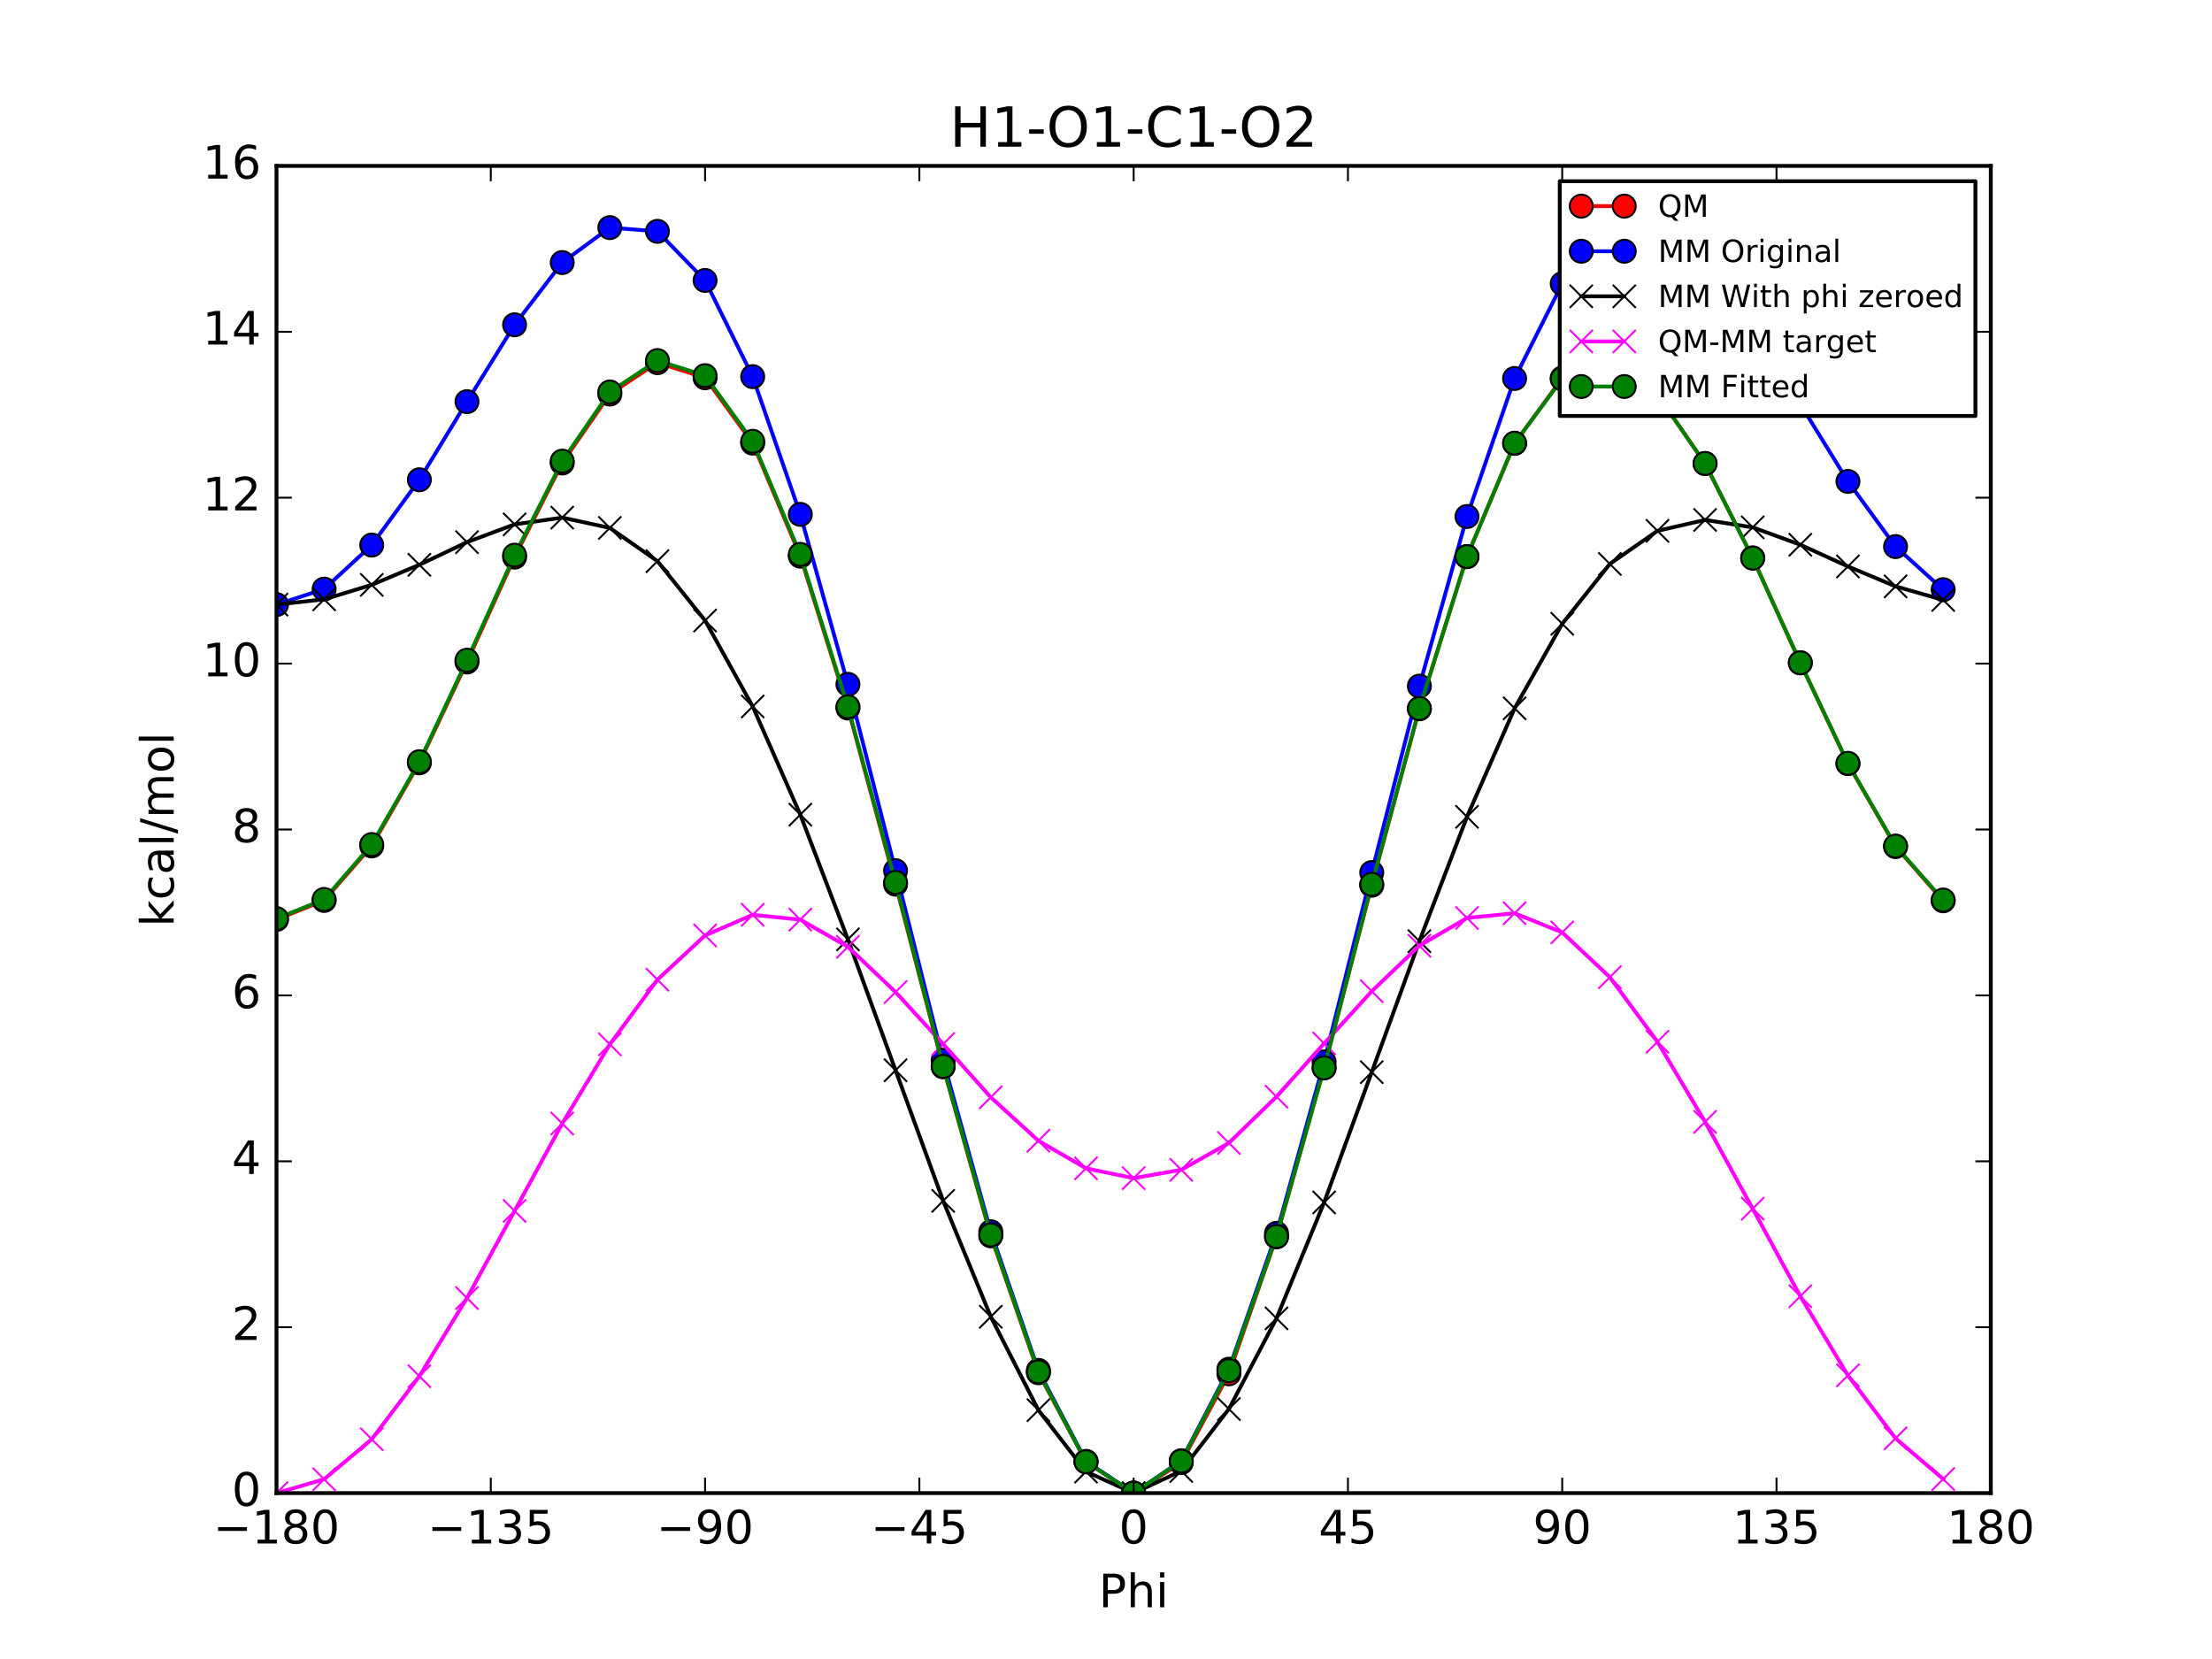 <?xml version="1.0" encoding="utf-8" standalone="no"?>
<!DOCTYPE svg PUBLIC "-//W3C//DTD SVG 1.1//EN"
  "http://www.w3.org/Graphics/SVG/1.1/DTD/svg11.dtd">
<!-- Created with matplotlib (http://matplotlib.org/) -->
<svg height="432pt" version="1.1" viewBox="0 0 576 432" width="576pt" xmlns="http://www.w3.org/2000/svg" xmlns:xlink="http://www.w3.org/1999/xlink">
 <defs>
  <style type="text/css">
*{stroke-linecap:butt;stroke-linejoin:round;stroke-miterlimit:100000;}
  </style>
 </defs>
 <g id="figure_1">
  <g id="patch_1">
   <path d="M 0 432 
L 576 432 
L 576 0 
L 0 0 
z
" style="fill:#ffffff;"/>
  </g>
  <g id="axes_1">
   <g id="patch_2">
    <path d="M 72 388.8 
L 518.4 388.8 
L 518.4 43.2 
L 72 43.2 
z
" style="fill:#ffffff;"/>
   </g>
   <g id="line2d_1">
    <path clip-path="url(#p1ba2fd02ca)" d="M 72 239.439 
L 84.4 234.472 
L 96.8 220.278 
L 109.2 198.644 
L 121.6 172.387 
L 134 145.077 
L 146.4 120.565 
L 158.8 102.619 
L 171.2 94.446 
L 183.6 98.377 
L 196 115.39 
L 208.4 144.829 
L 220.8 184.38 
L 233.2 230.243 
L 245.6 277.791 
L 258 321.816 
L 270.4 357.463 
L 282.8 380.647 
L 295.2 388.8 
L 307.6 380.862 
L 320 357.741 
L 332.4 322.081 
L 344.8 278.041 
L 357.2 230.513 
L 369.6 184.558 
L 382 144.955 
L 394.4 115.464 
L 406.8 98.444 
L 419.2 94.522 
L 431.6 102.723 
L 444 120.724 
L 456.4 145.271 
L 468.8 172.598 
L 481.2 198.851 
L 493.6 220.445 
L 506 234.569 
" style="fill:none;stroke:#ff0000;stroke-linecap:square;"/>
    <defs>
     <path d="M 0 3 
C 0.796 3 1.559 2.684 2.121 2.121 
C 2.684 1.559 3 0.796 3 0 
C 3 -0.796 2.684 -1.559 2.121 -2.121 
C 1.559 -2.684 0.796 -3 0 -3 
C -0.796 -3 -1.559 -2.684 -2.121 -2.121 
C -2.684 -1.559 -3 -0.796 -3 0 
C -3 0.796 -2.684 1.559 -2.121 2.121 
C -1.559 2.684 -0.796 3 0 3 
z
" id="mb34cd46b0e" style="stroke:#000000;stroke-width:0.5;"/>
    </defs>
    <g clip-path="url(#p1ba2fd02ca)">
     <use style="fill:#ff0000;stroke:#000000;stroke-width:0.5;" x="72" xlink:href="#mb34cd46b0e" y="239.439"/>
     <use style="fill:#ff0000;stroke:#000000;stroke-width:0.5;" x="84.4" xlink:href="#mb34cd46b0e" y="234.472"/>
     <use style="fill:#ff0000;stroke:#000000;stroke-width:0.5;" x="96.8" xlink:href="#mb34cd46b0e" y="220.278"/>
     <use style="fill:#ff0000;stroke:#000000;stroke-width:0.5;" x="109.2" xlink:href="#mb34cd46b0e" y="198.644"/>
     <use style="fill:#ff0000;stroke:#000000;stroke-width:0.5;" x="121.6" xlink:href="#mb34cd46b0e" y="172.387"/>
     <use style="fill:#ff0000;stroke:#000000;stroke-width:0.5;" x="134" xlink:href="#mb34cd46b0e" y="145.077"/>
     <use style="fill:#ff0000;stroke:#000000;stroke-width:0.5;" x="146.4" xlink:href="#mb34cd46b0e" y="120.565"/>
     <use style="fill:#ff0000;stroke:#000000;stroke-width:0.5;" x="158.8" xlink:href="#mb34cd46b0e" y="102.619"/>
     <use style="fill:#ff0000;stroke:#000000;stroke-width:0.5;" x="171.2" xlink:href="#mb34cd46b0e" y="94.446"/>
     <use style="fill:#ff0000;stroke:#000000;stroke-width:0.5;" x="183.6" xlink:href="#mb34cd46b0e" y="98.377"/>
     <use style="fill:#ff0000;stroke:#000000;stroke-width:0.5;" x="196" xlink:href="#mb34cd46b0e" y="115.39"/>
     <use style="fill:#ff0000;stroke:#000000;stroke-width:0.5;" x="208.4" xlink:href="#mb34cd46b0e" y="144.829"/>
     <use style="fill:#ff0000;stroke:#000000;stroke-width:0.5;" x="220.8" xlink:href="#mb34cd46b0e" y="184.38"/>
     <use style="fill:#ff0000;stroke:#000000;stroke-width:0.5;" x="233.2" xlink:href="#mb34cd46b0e" y="230.243"/>
     <use style="fill:#ff0000;stroke:#000000;stroke-width:0.5;" x="245.6" xlink:href="#mb34cd46b0e" y="277.791"/>
     <use style="fill:#ff0000;stroke:#000000;stroke-width:0.5;" x="258" xlink:href="#mb34cd46b0e" y="321.816"/>
     <use style="fill:#ff0000;stroke:#000000;stroke-width:0.5;" x="270.4" xlink:href="#mb34cd46b0e" y="357.463"/>
     <use style="fill:#ff0000;stroke:#000000;stroke-width:0.5;" x="282.8" xlink:href="#mb34cd46b0e" y="380.647"/>
     <use style="fill:#ff0000;stroke:#000000;stroke-width:0.5;" x="295.2" xlink:href="#mb34cd46b0e" y="388.8"/>
     <use style="fill:#ff0000;stroke:#000000;stroke-width:0.5;" x="307.6" xlink:href="#mb34cd46b0e" y="380.862"/>
     <use style="fill:#ff0000;stroke:#000000;stroke-width:0.5;" x="320" xlink:href="#mb34cd46b0e" y="357.741"/>
     <use style="fill:#ff0000;stroke:#000000;stroke-width:0.5;" x="332.4" xlink:href="#mb34cd46b0e" y="322.081"/>
     <use style="fill:#ff0000;stroke:#000000;stroke-width:0.5;" x="344.8" xlink:href="#mb34cd46b0e" y="278.041"/>
     <use style="fill:#ff0000;stroke:#000000;stroke-width:0.5;" x="357.2" xlink:href="#mb34cd46b0e" y="230.513"/>
     <use style="fill:#ff0000;stroke:#000000;stroke-width:0.5;" x="369.6" xlink:href="#mb34cd46b0e" y="184.558"/>
     <use style="fill:#ff0000;stroke:#000000;stroke-width:0.5;" x="382" xlink:href="#mb34cd46b0e" y="144.955"/>
     <use style="fill:#ff0000;stroke:#000000;stroke-width:0.5;" x="394.4" xlink:href="#mb34cd46b0e" y="115.464"/>
     <use style="fill:#ff0000;stroke:#000000;stroke-width:0.5;" x="406.8" xlink:href="#mb34cd46b0e" y="98.444"/>
     <use style="fill:#ff0000;stroke:#000000;stroke-width:0.5;" x="419.2" xlink:href="#mb34cd46b0e" y="94.522"/>
     <use style="fill:#ff0000;stroke:#000000;stroke-width:0.5;" x="431.6" xlink:href="#mb34cd46b0e" y="102.723"/>
     <use style="fill:#ff0000;stroke:#000000;stroke-width:0.5;" x="444" xlink:href="#mb34cd46b0e" y="120.724"/>
     <use style="fill:#ff0000;stroke:#000000;stroke-width:0.5;" x="456.4" xlink:href="#mb34cd46b0e" y="145.271"/>
     <use style="fill:#ff0000;stroke:#000000;stroke-width:0.5;" x="468.8" xlink:href="#mb34cd46b0e" y="172.598"/>
     <use style="fill:#ff0000;stroke:#000000;stroke-width:0.5;" x="481.2" xlink:href="#mb34cd46b0e" y="198.851"/>
     <use style="fill:#ff0000;stroke:#000000;stroke-width:0.5;" x="493.6" xlink:href="#mb34cd46b0e" y="220.445"/>
     <use style="fill:#ff0000;stroke:#000000;stroke-width:0.5;" x="506" xlink:href="#mb34cd46b0e" y="234.569"/>
    </g>
   </g>
   <g id="line2d_2">
    <path clip-path="url(#p1ba2fd02ca)" d="M 72 157.427 
L 84.4 153.399 
L 96.8 141.933 
L 109.2 124.929 
L 121.6 104.586 
L 134 84.576 
L 146.4 68.368 
L 158.8 59.265 
L 171.2 60.235 
L 183.6 73.027 
L 196 98.073 
L 208.4 133.94 
L 220.8 178.192 
L 233.2 226.73 
L 245.6 276.113 
L 258 320.741 
L 270.4 356.844 
L 282.8 380.532 
L 295.2 388.8 
L 307.6 380.362 
L 320 356.542 
L 332.4 321.157 
L 344.8 276.522 
L 357.2 227.212 
L 369.6 178.66 
L 382 134.499 
L 394.4 98.554 
L 406.8 73.87 
L 419.2 60.958 
L 431.6 60.03 
L 444 68.967 
L 456.4 85.351 
L 468.8 105.257 
L 481.2 125.358 
L 493.6 142.33 
L 506 153.55 
" style="fill:none;stroke:#0000ff;stroke-linecap:square;"/>
    <defs>
     <path d="M 0 3 
C 0.796 3 1.559 2.684 2.121 2.121 
C 2.684 1.559 3 0.796 3 0 
C 3 -0.796 2.684 -1.559 2.121 -2.121 
C 1.559 -2.684 0.796 -3 0 -3 
C -0.796 -3 -1.559 -2.684 -2.121 -2.121 
C -2.684 -1.559 -3 -0.796 -3 0 
C -3 0.796 -2.684 1.559 -2.121 2.121 
C -1.559 2.684 -0.796 3 0 3 
z
" id="mf3b8462531" style="stroke:#000000;stroke-width:0.5;"/>
    </defs>
    <g clip-path="url(#p1ba2fd02ca)">
     <use style="fill:#0000ff;stroke:#000000;stroke-width:0.5;" x="72" xlink:href="#mf3b8462531" y="157.427"/>
     <use style="fill:#0000ff;stroke:#000000;stroke-width:0.5;" x="84.4" xlink:href="#mf3b8462531" y="153.399"/>
     <use style="fill:#0000ff;stroke:#000000;stroke-width:0.5;" x="96.8" xlink:href="#mf3b8462531" y="141.933"/>
     <use style="fill:#0000ff;stroke:#000000;stroke-width:0.5;" x="109.2" xlink:href="#mf3b8462531" y="124.929"/>
     <use style="fill:#0000ff;stroke:#000000;stroke-width:0.5;" x="121.6" xlink:href="#mf3b8462531" y="104.586"/>
     <use style="fill:#0000ff;stroke:#000000;stroke-width:0.5;" x="134" xlink:href="#mf3b8462531" y="84.576"/>
     <use style="fill:#0000ff;stroke:#000000;stroke-width:0.5;" x="146.4" xlink:href="#mf3b8462531" y="68.368"/>
     <use style="fill:#0000ff;stroke:#000000;stroke-width:0.5;" x="158.8" xlink:href="#mf3b8462531" y="59.265"/>
     <use style="fill:#0000ff;stroke:#000000;stroke-width:0.5;" x="171.2" xlink:href="#mf3b8462531" y="60.235"/>
     <use style="fill:#0000ff;stroke:#000000;stroke-width:0.5;" x="183.6" xlink:href="#mf3b8462531" y="73.027"/>
     <use style="fill:#0000ff;stroke:#000000;stroke-width:0.5;" x="196" xlink:href="#mf3b8462531" y="98.073"/>
     <use style="fill:#0000ff;stroke:#000000;stroke-width:0.5;" x="208.4" xlink:href="#mf3b8462531" y="133.94"/>
     <use style="fill:#0000ff;stroke:#000000;stroke-width:0.5;" x="220.8" xlink:href="#mf3b8462531" y="178.192"/>
     <use style="fill:#0000ff;stroke:#000000;stroke-width:0.5;" x="233.2" xlink:href="#mf3b8462531" y="226.73"/>
     <use style="fill:#0000ff;stroke:#000000;stroke-width:0.5;" x="245.6" xlink:href="#mf3b8462531" y="276.113"/>
     <use style="fill:#0000ff;stroke:#000000;stroke-width:0.5;" x="258" xlink:href="#mf3b8462531" y="320.741"/>
     <use style="fill:#0000ff;stroke:#000000;stroke-width:0.5;" x="270.4" xlink:href="#mf3b8462531" y="356.844"/>
     <use style="fill:#0000ff;stroke:#000000;stroke-width:0.5;" x="282.8" xlink:href="#mf3b8462531" y="380.532"/>
     <use style="fill:#0000ff;stroke:#000000;stroke-width:0.5;" x="295.2" xlink:href="#mf3b8462531" y="388.8"/>
     <use style="fill:#0000ff;stroke:#000000;stroke-width:0.5;" x="307.6" xlink:href="#mf3b8462531" y="380.362"/>
     <use style="fill:#0000ff;stroke:#000000;stroke-width:0.5;" x="320" xlink:href="#mf3b8462531" y="356.542"/>
     <use style="fill:#0000ff;stroke:#000000;stroke-width:0.5;" x="332.4" xlink:href="#mf3b8462531" y="321.157"/>
     <use style="fill:#0000ff;stroke:#000000;stroke-width:0.5;" x="344.8" xlink:href="#mf3b8462531" y="276.522"/>
     <use style="fill:#0000ff;stroke:#000000;stroke-width:0.5;" x="357.2" xlink:href="#mf3b8462531" y="227.212"/>
     <use style="fill:#0000ff;stroke:#000000;stroke-width:0.5;" x="369.6" xlink:href="#mf3b8462531" y="178.66"/>
     <use style="fill:#0000ff;stroke:#000000;stroke-width:0.5;" x="382" xlink:href="#mf3b8462531" y="134.499"/>
     <use style="fill:#0000ff;stroke:#000000;stroke-width:0.5;" x="394.4" xlink:href="#mf3b8462531" y="98.554"/>
     <use style="fill:#0000ff;stroke:#000000;stroke-width:0.5;" x="406.8" xlink:href="#mf3b8462531" y="73.87"/>
     <use style="fill:#0000ff;stroke:#000000;stroke-width:0.5;" x="419.2" xlink:href="#mf3b8462531" y="60.958"/>
     <use style="fill:#0000ff;stroke:#000000;stroke-width:0.5;" x="431.6" xlink:href="#mf3b8462531" y="60.03"/>
     <use style="fill:#0000ff;stroke:#000000;stroke-width:0.5;" x="444" xlink:href="#mf3b8462531" y="68.967"/>
     <use style="fill:#0000ff;stroke:#000000;stroke-width:0.5;" x="456.4" xlink:href="#mf3b8462531" y="85.351"/>
     <use style="fill:#0000ff;stroke:#000000;stroke-width:0.5;" x="468.8" xlink:href="#mf3b8462531" y="105.257"/>
     <use style="fill:#0000ff;stroke:#000000;stroke-width:0.5;" x="481.2" xlink:href="#mf3b8462531" y="125.358"/>
     <use style="fill:#0000ff;stroke:#000000;stroke-width:0.5;" x="493.6" xlink:href="#mf3b8462531" y="142.33"/>
     <use style="fill:#0000ff;stroke:#000000;stroke-width:0.5;" x="506" xlink:href="#mf3b8462531" y="153.55"/>
    </g>
   </g>
   <g id="line2d_3">
    <path clip-path="url(#p1ba2fd02ca)" d="M 72 157.427 
L 84.4 156.069 
L 96.8 152.293 
L 109.2 147.069 
L 121.6 141.177 
L 134 136.545 
L 146.4 134.788 
L 158.8 137.466 
L 171.2 146.124 
L 183.6 161.587 
L 196 183.963 
L 208.4 212.14 
L 220.8 244.612 
L 233.2 278.699 
L 245.6 312.703 
L 258 342.881 
L 270.4 367.203 
L 282.8 383.203 
L 295.2 388.8 
L 307.6 383.033 
L 320 366.902 
L 332.4 343.297 
L 344.8 313.113 
L 357.2 279.181 
L 369.6 245.08 
L 382 212.7 
L 394.4 184.444 
L 406.8 162.43 
L 419.2 146.848 
L 431.6 138.23 
L 444 135.387 
L 456.4 137.32 
L 468.8 141.848 
L 481.2 147.498 
L 493.6 152.689 
L 506 156.221 
" style="fill:none;stroke:#000000;stroke-linecap:square;"/>
    <defs>
     <path d="M -3 3 
L 3 -3 
M -3 -3 
L 3 3 
" id="m303f207bf7" style="stroke:#000000;stroke-width:0.5;"/>
    </defs>
    <g clip-path="url(#p1ba2fd02ca)">
     <use style="stroke:#000000;stroke-width:0.5;" x="72" xlink:href="#m303f207bf7" y="157.427"/>
     <use style="stroke:#000000;stroke-width:0.5;" x="84.4" xlink:href="#m303f207bf7" y="156.069"/>
     <use style="stroke:#000000;stroke-width:0.5;" x="96.8" xlink:href="#m303f207bf7" y="152.293"/>
     <use style="stroke:#000000;stroke-width:0.5;" x="109.2" xlink:href="#m303f207bf7" y="147.069"/>
     <use style="stroke:#000000;stroke-width:0.5;" x="121.6" xlink:href="#m303f207bf7" y="141.177"/>
     <use style="stroke:#000000;stroke-width:0.5;" x="134" xlink:href="#m303f207bf7" y="136.545"/>
     <use style="stroke:#000000;stroke-width:0.5;" x="146.4" xlink:href="#m303f207bf7" y="134.788"/>
     <use style="stroke:#000000;stroke-width:0.5;" x="158.8" xlink:href="#m303f207bf7" y="137.466"/>
     <use style="stroke:#000000;stroke-width:0.5;" x="171.2" xlink:href="#m303f207bf7" y="146.124"/>
     <use style="stroke:#000000;stroke-width:0.5;" x="183.6" xlink:href="#m303f207bf7" y="161.587"/>
     <use style="stroke:#000000;stroke-width:0.5;" x="196" xlink:href="#m303f207bf7" y="183.963"/>
     <use style="stroke:#000000;stroke-width:0.5;" x="208.4" xlink:href="#m303f207bf7" y="212.14"/>
     <use style="stroke:#000000;stroke-width:0.5;" x="220.8" xlink:href="#m303f207bf7" y="244.612"/>
     <use style="stroke:#000000;stroke-width:0.5;" x="233.2" xlink:href="#m303f207bf7" y="278.699"/>
     <use style="stroke:#000000;stroke-width:0.5;" x="245.6" xlink:href="#m303f207bf7" y="312.703"/>
     <use style="stroke:#000000;stroke-width:0.5;" x="258" xlink:href="#m303f207bf7" y="342.881"/>
     <use style="stroke:#000000;stroke-width:0.5;" x="270.4" xlink:href="#m303f207bf7" y="367.203"/>
     <use style="stroke:#000000;stroke-width:0.5;" x="282.8" xlink:href="#m303f207bf7" y="383.203"/>
     <use style="stroke:#000000;stroke-width:0.5;" x="295.2" xlink:href="#m303f207bf7" y="388.8"/>
     <use style="stroke:#000000;stroke-width:0.5;" x="307.6" xlink:href="#m303f207bf7" y="383.033"/>
     <use style="stroke:#000000;stroke-width:0.5;" x="320" xlink:href="#m303f207bf7" y="366.902"/>
     <use style="stroke:#000000;stroke-width:0.5;" x="332.4" xlink:href="#m303f207bf7" y="343.297"/>
     <use style="stroke:#000000;stroke-width:0.5;" x="344.8" xlink:href="#m303f207bf7" y="313.113"/>
     <use style="stroke:#000000;stroke-width:0.5;" x="357.2" xlink:href="#m303f207bf7" y="279.181"/>
     <use style="stroke:#000000;stroke-width:0.5;" x="369.6" xlink:href="#m303f207bf7" y="245.08"/>
     <use style="stroke:#000000;stroke-width:0.5;" x="382" xlink:href="#m303f207bf7" y="212.7"/>
     <use style="stroke:#000000;stroke-width:0.5;" x="394.4" xlink:href="#m303f207bf7" y="184.444"/>
     <use style="stroke:#000000;stroke-width:0.5;" x="406.8" xlink:href="#m303f207bf7" y="162.43"/>
     <use style="stroke:#000000;stroke-width:0.5;" x="419.2" xlink:href="#m303f207bf7" y="146.848"/>
     <use style="stroke:#000000;stroke-width:0.5;" x="431.6" xlink:href="#m303f207bf7" y="138.23"/>
     <use style="stroke:#000000;stroke-width:0.5;" x="444" xlink:href="#m303f207bf7" y="135.387"/>
     <use style="stroke:#000000;stroke-width:0.5;" x="456.4" xlink:href="#m303f207bf7" y="137.32"/>
     <use style="stroke:#000000;stroke-width:0.5;" x="468.8" xlink:href="#m303f207bf7" y="141.848"/>
     <use style="stroke:#000000;stroke-width:0.5;" x="481.2" xlink:href="#m303f207bf7" y="147.498"/>
     <use style="stroke:#000000;stroke-width:0.5;" x="493.6" xlink:href="#m303f207bf7" y="152.689"/>
     <use style="stroke:#000000;stroke-width:0.5;" x="506" xlink:href="#m303f207bf7" y="156.221"/>
    </g>
   </g>
   <g id="line2d_4">
    <path clip-path="url(#p1ba2fd02ca)" d="M 72 388.8 
L 84.4 385.192 
L 96.8 374.774 
L 109.2 358.363 
L 121.6 337.998 
L 134 315.321 
L 146.4 292.565 
L 158.8 271.941 
L 171.2 255.11 
L 183.6 243.578 
L 196 238.216 
L 208.4 239.477 
L 220.8 246.557 
L 233.2 258.332 
L 245.6 271.875 
L 258 285.724 
L 270.4 297.048 
L 282.8 304.232 
L 295.2 306.788 
L 307.6 304.618 
L 320 297.627 
L 332.4 285.572 
L 344.8 271.717 
L 357.2 258.12 
L 369.6 246.267 
L 382 239.044 
L 394.4 237.809 
L 406.8 242.802 
L 419.2 254.463 
L 431.6 271.281 
L 444 292.125 
L 456.4 314.739 
L 468.8 337.538 
L 481.2 358.142 
L 493.6 374.544 
L 506 385.137 
" style="fill:none;stroke:#ff00ff;stroke-linecap:square;"/>
    <defs>
     <path d="M -3 3 
L 3 -3 
M -3 -3 
L 3 3 
" id="m19ba837c73" style="stroke:#ff00ff;stroke-width:0.5;"/>
    </defs>
    <g clip-path="url(#p1ba2fd02ca)">
     <use style="fill:#ff00ff;stroke:#ff00ff;stroke-width:0.5;" x="72" xlink:href="#m19ba837c73" y="388.8"/>
     <use style="fill:#ff00ff;stroke:#ff00ff;stroke-width:0.5;" x="84.4" xlink:href="#m19ba837c73" y="385.192"/>
     <use style="fill:#ff00ff;stroke:#ff00ff;stroke-width:0.5;" x="96.8" xlink:href="#m19ba837c73" y="374.774"/>
     <use style="fill:#ff00ff;stroke:#ff00ff;stroke-width:0.5;" x="109.2" xlink:href="#m19ba837c73" y="358.363"/>
     <use style="fill:#ff00ff;stroke:#ff00ff;stroke-width:0.5;" x="121.6" xlink:href="#m19ba837c73" y="337.998"/>
     <use style="fill:#ff00ff;stroke:#ff00ff;stroke-width:0.5;" x="134" xlink:href="#m19ba837c73" y="315.321"/>
     <use style="fill:#ff00ff;stroke:#ff00ff;stroke-width:0.5;" x="146.4" xlink:href="#m19ba837c73" y="292.565"/>
     <use style="fill:#ff00ff;stroke:#ff00ff;stroke-width:0.5;" x="158.8" xlink:href="#m19ba837c73" y="271.941"/>
     <use style="fill:#ff00ff;stroke:#ff00ff;stroke-width:0.5;" x="171.2" xlink:href="#m19ba837c73" y="255.11"/>
     <use style="fill:#ff00ff;stroke:#ff00ff;stroke-width:0.5;" x="183.6" xlink:href="#m19ba837c73" y="243.578"/>
     <use style="fill:#ff00ff;stroke:#ff00ff;stroke-width:0.5;" x="196" xlink:href="#m19ba837c73" y="238.216"/>
     <use style="fill:#ff00ff;stroke:#ff00ff;stroke-width:0.5;" x="208.4" xlink:href="#m19ba837c73" y="239.477"/>
     <use style="fill:#ff00ff;stroke:#ff00ff;stroke-width:0.5;" x="220.8" xlink:href="#m19ba837c73" y="246.557"/>
     <use style="fill:#ff00ff;stroke:#ff00ff;stroke-width:0.5;" x="233.2" xlink:href="#m19ba837c73" y="258.332"/>
     <use style="fill:#ff00ff;stroke:#ff00ff;stroke-width:0.5;" x="245.6" xlink:href="#m19ba837c73" y="271.875"/>
     <use style="fill:#ff00ff;stroke:#ff00ff;stroke-width:0.5;" x="258" xlink:href="#m19ba837c73" y="285.724"/>
     <use style="fill:#ff00ff;stroke:#ff00ff;stroke-width:0.5;" x="270.4" xlink:href="#m19ba837c73" y="297.048"/>
     <use style="fill:#ff00ff;stroke:#ff00ff;stroke-width:0.5;" x="282.8" xlink:href="#m19ba837c73" y="304.232"/>
     <use style="fill:#ff00ff;stroke:#ff00ff;stroke-width:0.5;" x="295.2" xlink:href="#m19ba837c73" y="306.788"/>
     <use style="fill:#ff00ff;stroke:#ff00ff;stroke-width:0.5;" x="307.6" xlink:href="#m19ba837c73" y="304.618"/>
     <use style="fill:#ff00ff;stroke:#ff00ff;stroke-width:0.5;" x="320" xlink:href="#m19ba837c73" y="297.627"/>
     <use style="fill:#ff00ff;stroke:#ff00ff;stroke-width:0.5;" x="332.4" xlink:href="#m19ba837c73" y="285.572"/>
     <use style="fill:#ff00ff;stroke:#ff00ff;stroke-width:0.5;" x="344.8" xlink:href="#m19ba837c73" y="271.717"/>
     <use style="fill:#ff00ff;stroke:#ff00ff;stroke-width:0.5;" x="357.2" xlink:href="#m19ba837c73" y="258.12"/>
     <use style="fill:#ff00ff;stroke:#ff00ff;stroke-width:0.5;" x="369.6" xlink:href="#m19ba837c73" y="246.267"/>
     <use style="fill:#ff00ff;stroke:#ff00ff;stroke-width:0.5;" x="382" xlink:href="#m19ba837c73" y="239.044"/>
     <use style="fill:#ff00ff;stroke:#ff00ff;stroke-width:0.5;" x="394.4" xlink:href="#m19ba837c73" y="237.809"/>
     <use style="fill:#ff00ff;stroke:#ff00ff;stroke-width:0.5;" x="406.8" xlink:href="#m19ba837c73" y="242.802"/>
     <use style="fill:#ff00ff;stroke:#ff00ff;stroke-width:0.5;" x="419.2" xlink:href="#m19ba837c73" y="254.463"/>
     <use style="fill:#ff00ff;stroke:#ff00ff;stroke-width:0.5;" x="431.6" xlink:href="#m19ba837c73" y="271.281"/>
     <use style="fill:#ff00ff;stroke:#ff00ff;stroke-width:0.5;" x="444" xlink:href="#m19ba837c73" y="292.125"/>
     <use style="fill:#ff00ff;stroke:#ff00ff;stroke-width:0.5;" x="456.4" xlink:href="#m19ba837c73" y="314.739"/>
     <use style="fill:#ff00ff;stroke:#ff00ff;stroke-width:0.5;" x="468.8" xlink:href="#m19ba837c73" y="337.538"/>
     <use style="fill:#ff00ff;stroke:#ff00ff;stroke-width:0.5;" x="481.2" xlink:href="#m19ba837c73" y="358.142"/>
     <use style="fill:#ff00ff;stroke:#ff00ff;stroke-width:0.5;" x="493.6" xlink:href="#m19ba837c73" y="374.544"/>
     <use style="fill:#ff00ff;stroke:#ff00ff;stroke-width:0.5;" x="506" xlink:href="#m19ba837c73" y="385.137"/>
    </g>
   </g>
   <g id="line2d_5">
    <path clip-path="url(#p1ba2fd02ca)" d="M 72 239.199 
L 84.4 234.212 
L 96.8 219.915 
L 109.2 198.34 
L 121.6 171.908 
L 134 144.565 
L 146.4 120.078 
L 158.8 102.066 
L 171.2 93.886 
L 183.6 97.813 
L 196 114.915 
L 208.4 144.357 
L 220.8 184.039 
L 233.2 229.776 
L 245.6 277.675 
L 258 321.561 
L 270.4 357.233 
L 282.8 380.639 
L 295.2 388.8 
L 307.6 380.469 
L 320 356.931 
L 332.4 321.977 
L 344.8 278.085 
L 357.2 230.258 
L 369.6 184.507 
L 382 144.917 
L 394.4 115.396 
L 406.8 98.656 
L 419.2 94.61 
L 431.6 102.831 
L 444 120.677 
L 456.4 145.34 
L 468.8 172.579 
L 481.2 198.769 
L 493.6 220.312 
L 506 234.364 
" style="fill:none;stroke:#008000;stroke-linecap:square;"/>
    <defs>
     <path d="M 0 3 
C 0.796 3 1.559 2.684 2.121 2.121 
C 2.684 1.559 3 0.796 3 0 
C 3 -0.796 2.684 -1.559 2.121 -2.121 
C 1.559 -2.684 0.796 -3 0 -3 
C -0.796 -3 -1.559 -2.684 -2.121 -2.121 
C -2.684 -1.559 -3 -0.796 -3 0 
C -3 0.796 -2.684 1.559 -2.121 2.121 
C -1.559 2.684 -0.796 3 0 3 
z
" id="mb8b69dd2f4" style="stroke:#000000;stroke-width:0.5;"/>
    </defs>
    <g clip-path="url(#p1ba2fd02ca)">
     <use style="fill:#008000;stroke:#000000;stroke-width:0.5;" x="72" xlink:href="#mb8b69dd2f4" y="239.199"/>
     <use style="fill:#008000;stroke:#000000;stroke-width:0.5;" x="84.4" xlink:href="#mb8b69dd2f4" y="234.212"/>
     <use style="fill:#008000;stroke:#000000;stroke-width:0.5;" x="96.8" xlink:href="#mb8b69dd2f4" y="219.915"/>
     <use style="fill:#008000;stroke:#000000;stroke-width:0.5;" x="109.2" xlink:href="#mb8b69dd2f4" y="198.34"/>
     <use style="fill:#008000;stroke:#000000;stroke-width:0.5;" x="121.6" xlink:href="#mb8b69dd2f4" y="171.908"/>
     <use style="fill:#008000;stroke:#000000;stroke-width:0.5;" x="134" xlink:href="#mb8b69dd2f4" y="144.565"/>
     <use style="fill:#008000;stroke:#000000;stroke-width:0.5;" x="146.4" xlink:href="#mb8b69dd2f4" y="120.078"/>
     <use style="fill:#008000;stroke:#000000;stroke-width:0.5;" x="158.8" xlink:href="#mb8b69dd2f4" y="102.066"/>
     <use style="fill:#008000;stroke:#000000;stroke-width:0.5;" x="171.2" xlink:href="#mb8b69dd2f4" y="93.886"/>
     <use style="fill:#008000;stroke:#000000;stroke-width:0.5;" x="183.6" xlink:href="#mb8b69dd2f4" y="97.813"/>
     <use style="fill:#008000;stroke:#000000;stroke-width:0.5;" x="196" xlink:href="#mb8b69dd2f4" y="114.915"/>
     <use style="fill:#008000;stroke:#000000;stroke-width:0.5;" x="208.4" xlink:href="#mb8b69dd2f4" y="144.357"/>
     <use style="fill:#008000;stroke:#000000;stroke-width:0.5;" x="220.8" xlink:href="#mb8b69dd2f4" y="184.039"/>
     <use style="fill:#008000;stroke:#000000;stroke-width:0.5;" x="233.2" xlink:href="#mb8b69dd2f4" y="229.776"/>
     <use style="fill:#008000;stroke:#000000;stroke-width:0.5;" x="245.6" xlink:href="#mb8b69dd2f4" y="277.675"/>
     <use style="fill:#008000;stroke:#000000;stroke-width:0.5;" x="258" xlink:href="#mb8b69dd2f4" y="321.561"/>
     <use style="fill:#008000;stroke:#000000;stroke-width:0.5;" x="270.4" xlink:href="#mb8b69dd2f4" y="357.233"/>
     <use style="fill:#008000;stroke:#000000;stroke-width:0.5;" x="282.8" xlink:href="#mb8b69dd2f4" y="380.639"/>
     <use style="fill:#008000;stroke:#000000;stroke-width:0.5;" x="295.2" xlink:href="#mb8b69dd2f4" y="388.8"/>
     <use style="fill:#008000;stroke:#000000;stroke-width:0.5;" x="307.6" xlink:href="#mb8b69dd2f4" y="380.469"/>
     <use style="fill:#008000;stroke:#000000;stroke-width:0.5;" x="320" xlink:href="#mb8b69dd2f4" y="356.931"/>
     <use style="fill:#008000;stroke:#000000;stroke-width:0.5;" x="332.4" xlink:href="#mb8b69dd2f4" y="321.977"/>
     <use style="fill:#008000;stroke:#000000;stroke-width:0.5;" x="344.8" xlink:href="#mb8b69dd2f4" y="278.085"/>
     <use style="fill:#008000;stroke:#000000;stroke-width:0.5;" x="357.2" xlink:href="#mb8b69dd2f4" y="230.258"/>
     <use style="fill:#008000;stroke:#000000;stroke-width:0.5;" x="369.6" xlink:href="#mb8b69dd2f4" y="184.507"/>
     <use style="fill:#008000;stroke:#000000;stroke-width:0.5;" x="382" xlink:href="#mb8b69dd2f4" y="144.917"/>
     <use style="fill:#008000;stroke:#000000;stroke-width:0.5;" x="394.4" xlink:href="#mb8b69dd2f4" y="115.396"/>
     <use style="fill:#008000;stroke:#000000;stroke-width:0.5;" x="406.8" xlink:href="#mb8b69dd2f4" y="98.656"/>
     <use style="fill:#008000;stroke:#000000;stroke-width:0.5;" x="419.2" xlink:href="#mb8b69dd2f4" y="94.61"/>
     <use style="fill:#008000;stroke:#000000;stroke-width:0.5;" x="431.6" xlink:href="#mb8b69dd2f4" y="102.831"/>
     <use style="fill:#008000;stroke:#000000;stroke-width:0.5;" x="444" xlink:href="#mb8b69dd2f4" y="120.677"/>
     <use style="fill:#008000;stroke:#000000;stroke-width:0.5;" x="456.4" xlink:href="#mb8b69dd2f4" y="145.34"/>
     <use style="fill:#008000;stroke:#000000;stroke-width:0.5;" x="468.8" xlink:href="#mb8b69dd2f4" y="172.579"/>
     <use style="fill:#008000;stroke:#000000;stroke-width:0.5;" x="481.2" xlink:href="#mb8b69dd2f4" y="198.769"/>
     <use style="fill:#008000;stroke:#000000;stroke-width:0.5;" x="493.6" xlink:href="#mb8b69dd2f4" y="220.312"/>
     <use style="fill:#008000;stroke:#000000;stroke-width:0.5;" x="506" xlink:href="#mb8b69dd2f4" y="234.364"/>
    </g>
   </g>
   <g id="patch_3">
    <path d="M 518.4 388.8 
L 518.4 43.2 
" style="fill:none;stroke:#000000;stroke-linecap:square;stroke-linejoin:miter;"/>
   </g>
   <g id="patch_4">
    <path d="M 72 388.8 
L 518.4 388.8 
" style="fill:none;stroke:#000000;stroke-linecap:square;stroke-linejoin:miter;"/>
   </g>
   <g id="patch_5">
    <path d="M 72 388.8 
L 72 43.2 
" style="fill:none;stroke:#000000;stroke-linecap:square;stroke-linejoin:miter;"/>
   </g>
   <g id="patch_6">
    <path d="M 72 43.2 
L 518.4 43.2 
" style="fill:none;stroke:#000000;stroke-linecap:square;stroke-linejoin:miter;"/>
   </g>
   <g id="matplotlib.axis_1">
    <g id="xtick_1">
     <g id="line2d_6">
      <defs>
       <path d="M 0 0 
L 0 -4 
" id="mda1dd8df59" style="stroke:#000000;stroke-width:0.5;"/>
      </defs>
      <g>
       <use style="stroke:#000000;stroke-width:0.5;" x="72.0" xlink:href="#mda1dd8df59" y="388.8"/>
      </g>
     </g>
     <g id="line2d_7">
      <defs>
       <path d="M 0 0 
L 0 4 
" id="md6aaba4abc" style="stroke:#000000;stroke-width:0.5;"/>
      </defs>
      <g>
       <use style="stroke:#000000;stroke-width:0.5;" x="72.0" xlink:href="#md6aaba4abc" y="43.2"/>
      </g>
     </g>
     <g id="text_1">
      <!-- −180 -->
      <defs>
       <path d="M 10.594 35.5 
L 73.188 35.5 
L 73.188 27.203 
L 10.594 27.203 
z
" id="BitstreamVeraSans-Roman-2212"/>
       <path d="M 31.781 34.625 
Q 24.75 34.625 20.719 30.859 
Q 16.703 27.094 16.703 20.516 
Q 16.703 13.922 20.719 10.156 
Q 24.75 6.391 31.781 6.391 
Q 38.812 6.391 42.859 10.172 
Q 46.922 13.969 46.922 20.516 
Q 46.922 27.094 42.891 30.859 
Q 38.875 34.625 31.781 34.625 
M 21.922 38.812 
Q 15.578 40.375 12.031 44.719 
Q 8.5 49.078 8.5 55.328 
Q 8.5 64.062 14.719 69.141 
Q 20.953 74.219 31.781 74.219 
Q 42.672 74.219 48.875 69.141 
Q 55.078 64.062 55.078 55.328 
Q 55.078 49.078 51.531 44.719 
Q 48 40.375 41.703 38.812 
Q 48.828 37.156 52.797 32.312 
Q 56.781 27.484 56.781 20.516 
Q 56.781 9.906 50.312 4.234 
Q 43.844 -1.422 31.781 -1.422 
Q 19.734 -1.422 13.25 4.234 
Q 6.781 9.906 6.781 20.516 
Q 6.781 27.484 10.781 32.312 
Q 14.797 37.156 21.922 38.812 
M 18.312 54.391 
Q 18.312 48.734 21.844 45.562 
Q 25.391 42.391 31.781 42.391 
Q 38.141 42.391 41.719 45.562 
Q 45.312 48.734 45.312 54.391 
Q 45.312 60.062 41.719 63.234 
Q 38.141 66.406 31.781 66.406 
Q 25.391 66.406 21.844 63.234 
Q 18.312 60.062 18.312 54.391 
" id="BitstreamVeraSans-Roman-38"/>
       <path d="M 12.406 8.297 
L 28.516 8.297 
L 28.516 63.922 
L 10.984 60.406 
L 10.984 69.391 
L 28.422 72.906 
L 38.281 72.906 
L 38.281 8.297 
L 54.391 8.297 
L 54.391 0 
L 12.406 0 
z
" id="BitstreamVeraSans-Roman-31"/>
       <path d="M 31.781 66.406 
Q 24.172 66.406 20.328 58.906 
Q 16.5 51.422 16.5 36.375 
Q 16.5 21.391 20.328 13.891 
Q 24.172 6.391 31.781 6.391 
Q 39.453 6.391 43.281 13.891 
Q 47.125 21.391 47.125 36.375 
Q 47.125 51.422 43.281 58.906 
Q 39.453 66.406 31.781 66.406 
M 31.781 74.219 
Q 44.047 74.219 50.516 64.516 
Q 56.984 54.828 56.984 36.375 
Q 56.984 17.969 50.516 8.266 
Q 44.047 -1.422 31.781 -1.422 
Q 19.531 -1.422 13.062 8.266 
Q 6.594 17.969 6.594 36.375 
Q 6.594 54.828 13.062 64.516 
Q 19.531 74.219 31.781 74.219 
" id="BitstreamVeraSans-Roman-30"/>
      </defs>
      <g transform="translate(55.52 401.918)scale(0.12 -0.12)">
       <use xlink:href="#BitstreamVeraSans-Roman-2212"/>
       <use x="83.789" xlink:href="#BitstreamVeraSans-Roman-31"/>
       <use x="147.412" xlink:href="#BitstreamVeraSans-Roman-38"/>
       <use x="211.035" xlink:href="#BitstreamVeraSans-Roman-30"/>
      </g>
     </g>
    </g>
    <g id="xtick_2">
     <g id="line2d_8">
      <g>
       <use style="stroke:#000000;stroke-width:0.5;" x="127.8" xlink:href="#mda1dd8df59" y="388.8"/>
      </g>
     </g>
     <g id="line2d_9">
      <g>
       <use style="stroke:#000000;stroke-width:0.5;" x="127.8" xlink:href="#md6aaba4abc" y="43.2"/>
      </g>
     </g>
     <g id="text_2">
      <!-- −135 -->
      <defs>
       <path d="M 40.578 39.312 
Q 47.656 37.797 51.625 33 
Q 55.609 28.219 55.609 21.188 
Q 55.609 10.406 48.188 4.484 
Q 40.766 -1.422 27.094 -1.422 
Q 22.516 -1.422 17.656 -0.516 
Q 12.797 0.391 7.625 2.203 
L 7.625 11.719 
Q 11.719 9.328 16.594 8.109 
Q 21.484 6.891 26.812 6.891 
Q 36.078 6.891 40.938 10.547 
Q 45.797 14.203 45.797 21.188 
Q 45.797 27.641 41.281 31.266 
Q 36.766 34.906 28.719 34.906 
L 20.219 34.906 
L 20.219 43.016 
L 29.109 43.016 
Q 36.375 43.016 40.234 45.922 
Q 44.094 48.828 44.094 54.297 
Q 44.094 59.906 40.109 62.906 
Q 36.141 65.922 28.719 65.922 
Q 24.656 65.922 20.016 65.031 
Q 15.375 64.156 9.812 62.312 
L 9.812 71.094 
Q 15.438 72.656 20.344 73.438 
Q 25.25 74.219 29.594 74.219 
Q 40.828 74.219 47.359 69.109 
Q 53.906 64.016 53.906 55.328 
Q 53.906 49.266 50.438 45.094 
Q 46.969 40.922 40.578 39.312 
" id="BitstreamVeraSans-Roman-33"/>
       <path d="M 10.797 72.906 
L 49.516 72.906 
L 49.516 64.594 
L 19.828 64.594 
L 19.828 46.734 
Q 21.969 47.469 24.109 47.828 
Q 26.266 48.188 28.422 48.188 
Q 40.625 48.188 47.75 41.5 
Q 54.891 34.812 54.891 23.391 
Q 54.891 11.625 47.562 5.094 
Q 40.234 -1.422 26.906 -1.422 
Q 22.312 -1.422 17.547 -0.641 
Q 12.797 0.141 7.719 1.703 
L 7.719 11.625 
Q 12.109 9.234 16.797 8.062 
Q 21.484 6.891 26.703 6.891 
Q 35.156 6.891 40.078 11.328 
Q 45.016 15.766 45.016 23.391 
Q 45.016 31 40.078 35.438 
Q 35.156 39.891 26.703 39.891 
Q 22.75 39.891 18.812 39.016 
Q 14.891 38.141 10.797 36.281 
z
" id="BitstreamVeraSans-Roman-35"/>
      </defs>
      <g transform="translate(111.32 401.918)scale(0.12 -0.12)">
       <use xlink:href="#BitstreamVeraSans-Roman-2212"/>
       <use x="83.789" xlink:href="#BitstreamVeraSans-Roman-31"/>
       <use x="147.412" xlink:href="#BitstreamVeraSans-Roman-33"/>
       <use x="211.035" xlink:href="#BitstreamVeraSans-Roman-35"/>
      </g>
     </g>
    </g>
    <g id="xtick_3">
     <g id="line2d_10">
      <g>
       <use style="stroke:#000000;stroke-width:0.5;" x="183.6" xlink:href="#mda1dd8df59" y="388.8"/>
      </g>
     </g>
     <g id="line2d_11">
      <g>
       <use style="stroke:#000000;stroke-width:0.5;" x="183.6" xlink:href="#md6aaba4abc" y="43.2"/>
      </g>
     </g>
     <g id="text_3">
      <!-- −90 -->
      <defs>
       <path d="M 10.984 1.516 
L 10.984 10.5 
Q 14.703 8.734 18.5 7.812 
Q 22.312 6.891 25.984 6.891 
Q 35.75 6.891 40.891 13.453 
Q 46.047 20.016 46.781 33.406 
Q 43.953 29.203 39.594 26.953 
Q 35.25 24.703 29.984 24.703 
Q 19.047 24.703 12.672 31.312 
Q 6.297 37.938 6.297 49.422 
Q 6.297 60.641 12.938 67.422 
Q 19.578 74.219 30.609 74.219 
Q 43.266 74.219 49.922 64.516 
Q 56.594 54.828 56.594 36.375 
Q 56.594 19.141 48.406 8.859 
Q 40.234 -1.422 26.422 -1.422 
Q 22.703 -1.422 18.891 -0.688 
Q 15.094 0.047 10.984 1.516 
M 30.609 32.422 
Q 37.25 32.422 41.125 36.953 
Q 45.016 41.5 45.016 49.422 
Q 45.016 57.281 41.125 61.844 
Q 37.25 66.406 30.609 66.406 
Q 23.969 66.406 20.094 61.844 
Q 16.219 57.281 16.219 49.422 
Q 16.219 41.5 20.094 36.953 
Q 23.969 32.422 30.609 32.422 
" id="BitstreamVeraSans-Roman-39"/>
      </defs>
      <g transform="translate(170.937 401.918)scale(0.12 -0.12)">
       <use xlink:href="#BitstreamVeraSans-Roman-2212"/>
       <use x="83.789" xlink:href="#BitstreamVeraSans-Roman-39"/>
       <use x="147.412" xlink:href="#BitstreamVeraSans-Roman-30"/>
      </g>
     </g>
    </g>
    <g id="xtick_4">
     <g id="line2d_12">
      <g>
       <use style="stroke:#000000;stroke-width:0.5;" x="239.4" xlink:href="#mda1dd8df59" y="388.8"/>
      </g>
     </g>
     <g id="line2d_13">
      <g>
       <use style="stroke:#000000;stroke-width:0.5;" x="239.4" xlink:href="#md6aaba4abc" y="43.2"/>
      </g>
     </g>
     <g id="text_4">
      <!-- −45 -->
      <defs>
       <path d="M 37.797 64.312 
L 12.891 25.391 
L 37.797 25.391 
z
M 35.203 72.906 
L 47.609 72.906 
L 47.609 25.391 
L 58.016 25.391 
L 58.016 17.188 
L 47.609 17.188 
L 47.609 0 
L 37.797 0 
L 37.797 17.188 
L 4.891 17.188 
L 4.891 26.703 
z
" id="BitstreamVeraSans-Roman-34"/>
      </defs>
      <g transform="translate(226.737 401.918)scale(0.12 -0.12)">
       <use xlink:href="#BitstreamVeraSans-Roman-2212"/>
       <use x="83.789" xlink:href="#BitstreamVeraSans-Roman-34"/>
       <use x="147.412" xlink:href="#BitstreamVeraSans-Roman-35"/>
      </g>
     </g>
    </g>
    <g id="xtick_5">
     <g id="line2d_14">
      <g>
       <use style="stroke:#000000;stroke-width:0.5;" x="295.2" xlink:href="#mda1dd8df59" y="388.8"/>
      </g>
     </g>
     <g id="line2d_15">
      <g>
       <use style="stroke:#000000;stroke-width:0.5;" x="295.2" xlink:href="#md6aaba4abc" y="43.2"/>
      </g>
     </g>
     <g id="text_5">
      <!-- 0 -->
      <g transform="translate(291.382 401.918)scale(0.12 -0.12)">
       <use xlink:href="#BitstreamVeraSans-Roman-30"/>
      </g>
     </g>
    </g>
    <g id="xtick_6">
     <g id="line2d_16">
      <g>
       <use style="stroke:#000000;stroke-width:0.5;" x="351.0" xlink:href="#mda1dd8df59" y="388.8"/>
      </g>
     </g>
     <g id="line2d_17">
      <g>
       <use style="stroke:#000000;stroke-width:0.5;" x="351.0" xlink:href="#md6aaba4abc" y="43.2"/>
      </g>
     </g>
     <g id="text_6">
      <!-- 45 -->
      <g transform="translate(343.365 401.918)scale(0.12 -0.12)">
       <use xlink:href="#BitstreamVeraSans-Roman-34"/>
       <use x="63.623" xlink:href="#BitstreamVeraSans-Roman-35"/>
      </g>
     </g>
    </g>
    <g id="xtick_7">
     <g id="line2d_18">
      <g>
       <use style="stroke:#000000;stroke-width:0.5;" x="406.8" xlink:href="#mda1dd8df59" y="388.8"/>
      </g>
     </g>
     <g id="line2d_19">
      <g>
       <use style="stroke:#000000;stroke-width:0.5;" x="406.8" xlink:href="#md6aaba4abc" y="43.2"/>
      </g>
     </g>
     <g id="text_7">
      <!-- 90 -->
      <g transform="translate(399.165 401.918)scale(0.12 -0.12)">
       <use xlink:href="#BitstreamVeraSans-Roman-39"/>
       <use x="63.623" xlink:href="#BitstreamVeraSans-Roman-30"/>
      </g>
     </g>
    </g>
    <g id="xtick_8">
     <g id="line2d_20">
      <g>
       <use style="stroke:#000000;stroke-width:0.5;" x="462.6" xlink:href="#mda1dd8df59" y="388.8"/>
      </g>
     </g>
     <g id="line2d_21">
      <g>
       <use style="stroke:#000000;stroke-width:0.5;" x="462.6" xlink:href="#md6aaba4abc" y="43.2"/>
      </g>
     </g>
     <g id="text_8">
      <!-- 135 -->
      <g transform="translate(451.147 401.918)scale(0.12 -0.12)">
       <use xlink:href="#BitstreamVeraSans-Roman-31"/>
       <use x="63.623" xlink:href="#BitstreamVeraSans-Roman-33"/>
       <use x="127.246" xlink:href="#BitstreamVeraSans-Roman-35"/>
      </g>
     </g>
    </g>
    <g id="xtick_9">
     <g id="line2d_22">
      <g>
       <use style="stroke:#000000;stroke-width:0.5;" x="518.4" xlink:href="#mda1dd8df59" y="388.8"/>
      </g>
     </g>
     <g id="line2d_23">
      <g>
       <use style="stroke:#000000;stroke-width:0.5;" x="518.4" xlink:href="#md6aaba4abc" y="43.2"/>
      </g>
     </g>
     <g id="text_9">
      <!-- 180 -->
      <g transform="translate(506.947 401.918)scale(0.12 -0.12)">
       <use xlink:href="#BitstreamVeraSans-Roman-31"/>
       <use x="63.623" xlink:href="#BitstreamVeraSans-Roman-38"/>
       <use x="127.246" xlink:href="#BitstreamVeraSans-Roman-30"/>
      </g>
     </g>
    </g>
    <g id="text_10">
     <!-- Phi -->
     <defs>
      <path d="M 19.672 64.797 
L 19.672 37.406 
L 32.078 37.406 
Q 38.969 37.406 42.719 40.969 
Q 46.484 44.531 46.484 51.125 
Q 46.484 57.672 42.719 61.234 
Q 38.969 64.797 32.078 64.797 
z
M 9.812 72.906 
L 32.078 72.906 
Q 44.344 72.906 50.609 67.359 
Q 56.891 61.812 56.891 51.125 
Q 56.891 40.328 50.609 34.812 
Q 44.344 29.297 32.078 29.297 
L 19.672 29.297 
L 19.672 0 
L 9.812 0 
z
" id="BitstreamVeraSans-Roman-50"/>
      <path d="M 54.891 33.016 
L 54.891 0 
L 45.906 0 
L 45.906 32.719 
Q 45.906 40.484 42.875 44.328 
Q 39.844 48.188 33.797 48.188 
Q 26.516 48.188 22.312 43.547 
Q 18.109 38.922 18.109 30.906 
L 18.109 0 
L 9.078 0 
L 9.078 75.984 
L 18.109 75.984 
L 18.109 46.188 
Q 21.344 51.125 25.703 53.562 
Q 30.078 56 35.797 56 
Q 45.219 56 50.047 50.172 
Q 54.891 44.344 54.891 33.016 
" id="BitstreamVeraSans-Roman-68"/>
      <path d="M 9.422 54.688 
L 18.406 54.688 
L 18.406 0 
L 9.422 0 
z
M 9.422 75.984 
L 18.406 75.984 
L 18.406 64.594 
L 9.422 64.594 
z
" id="BitstreamVeraSans-Roman-69"/>
     </defs>
     <g transform="translate(286.113 418.532)scale(0.12 -0.12)">
      <use xlink:href="#BitstreamVeraSans-Roman-50"/>
      <use x="60.303" xlink:href="#BitstreamVeraSans-Roman-68"/>
      <use x="123.682" xlink:href="#BitstreamVeraSans-Roman-69"/>
     </g>
    </g>
   </g>
   <g id="matplotlib.axis_2">
    <g id="ytick_1">
     <g id="line2d_24">
      <defs>
       <path d="M 0 0 
L 4 0 
" id="mea8a900989" style="stroke:#000000;stroke-width:0.5;"/>
      </defs>
      <g>
       <use style="stroke:#000000;stroke-width:0.5;" x="72.0" xlink:href="#mea8a900989" y="388.8"/>
      </g>
     </g>
     <g id="line2d_25">
      <defs>
       <path d="M 0 0 
L -4 0 
" id="m30efd6164e" style="stroke:#000000;stroke-width:0.5;"/>
      </defs>
      <g>
       <use style="stroke:#000000;stroke-width:0.5;" x="518.4" xlink:href="#m30efd6164e" y="388.8"/>
      </g>
     </g>
     <g id="text_11">
      <!-- 0 -->
      <g transform="translate(60.365 392.111)scale(0.12 -0.12)">
       <use xlink:href="#BitstreamVeraSans-Roman-30"/>
      </g>
     </g>
    </g>
    <g id="ytick_2">
     <g id="line2d_26">
      <g>
       <use style="stroke:#000000;stroke-width:0.5;" x="72.0" xlink:href="#mea8a900989" y="345.6"/>
      </g>
     </g>
     <g id="line2d_27">
      <g>
       <use style="stroke:#000000;stroke-width:0.5;" x="518.4" xlink:href="#m30efd6164e" y="345.6"/>
      </g>
     </g>
     <g id="text_12">
      <!-- 2 -->
      <defs>
       <path d="M 19.188 8.297 
L 53.609 8.297 
L 53.609 0 
L 7.328 0 
L 7.328 8.297 
Q 12.938 14.109 22.625 23.891 
Q 32.328 33.688 34.812 36.531 
Q 39.547 41.844 41.422 45.531 
Q 43.312 49.219 43.312 52.781 
Q 43.312 58.594 39.234 62.25 
Q 35.156 65.922 28.609 65.922 
Q 23.969 65.922 18.812 64.312 
Q 13.672 62.703 7.812 59.422 
L 7.812 69.391 
Q 13.766 71.781 18.938 73 
Q 24.125 74.219 28.422 74.219 
Q 39.75 74.219 46.484 68.547 
Q 53.219 62.891 53.219 53.422 
Q 53.219 48.922 51.531 44.891 
Q 49.859 40.875 45.406 35.406 
Q 44.188 33.984 37.641 27.219 
Q 31.109 20.453 19.188 8.297 
" id="BitstreamVeraSans-Roman-32"/>
      </defs>
      <g transform="translate(60.365 348.911)scale(0.12 -0.12)">
       <use xlink:href="#BitstreamVeraSans-Roman-32"/>
      </g>
     </g>
    </g>
    <g id="ytick_3">
     <g id="line2d_28">
      <g>
       <use style="stroke:#000000;stroke-width:0.5;" x="72.0" xlink:href="#mea8a900989" y="302.4"/>
      </g>
     </g>
     <g id="line2d_29">
      <g>
       <use style="stroke:#000000;stroke-width:0.5;" x="518.4" xlink:href="#m30efd6164e" y="302.4"/>
      </g>
     </g>
     <g id="text_13">
      <!-- 4 -->
      <g transform="translate(60.365 305.711)scale(0.12 -0.12)">
       <use xlink:href="#BitstreamVeraSans-Roman-34"/>
      </g>
     </g>
    </g>
    <g id="ytick_4">
     <g id="line2d_30">
      <g>
       <use style="stroke:#000000;stroke-width:0.5;" x="72.0" xlink:href="#mea8a900989" y="259.2"/>
      </g>
     </g>
     <g id="line2d_31">
      <g>
       <use style="stroke:#000000;stroke-width:0.5;" x="518.4" xlink:href="#m30efd6164e" y="259.2"/>
      </g>
     </g>
     <g id="text_14">
      <!-- 6 -->
      <defs>
       <path d="M 33.016 40.375 
Q 26.375 40.375 22.484 35.828 
Q 18.609 31.297 18.609 23.391 
Q 18.609 15.531 22.484 10.953 
Q 26.375 6.391 33.016 6.391 
Q 39.656 6.391 43.531 10.953 
Q 47.406 15.531 47.406 23.391 
Q 47.406 31.297 43.531 35.828 
Q 39.656 40.375 33.016 40.375 
M 52.594 71.297 
L 52.594 62.312 
Q 48.875 64.062 45.094 64.984 
Q 41.312 65.922 37.594 65.922 
Q 27.828 65.922 22.672 59.328 
Q 17.531 52.734 16.797 39.406 
Q 19.672 43.656 24.016 45.922 
Q 28.375 48.188 33.594 48.188 
Q 44.578 48.188 50.953 41.516 
Q 57.328 34.859 57.328 23.391 
Q 57.328 12.156 50.688 5.359 
Q 44.047 -1.422 33.016 -1.422 
Q 20.359 -1.422 13.672 8.266 
Q 6.984 17.969 6.984 36.375 
Q 6.984 53.656 15.188 63.938 
Q 23.391 74.219 37.203 74.219 
Q 40.922 74.219 44.703 73.484 
Q 48.484 72.75 52.594 71.297 
" id="BitstreamVeraSans-Roman-36"/>
      </defs>
      <g transform="translate(60.365 262.511)scale(0.12 -0.12)">
       <use xlink:href="#BitstreamVeraSans-Roman-36"/>
      </g>
     </g>
    </g>
    <g id="ytick_5">
     <g id="line2d_32">
      <g>
       <use style="stroke:#000000;stroke-width:0.5;" x="72.0" xlink:href="#mea8a900989" y="216.0"/>
      </g>
     </g>
     <g id="line2d_33">
      <g>
       <use style="stroke:#000000;stroke-width:0.5;" x="518.4" xlink:href="#m30efd6164e" y="216.0"/>
      </g>
     </g>
     <g id="text_15">
      <!-- 8 -->
      <g transform="translate(60.365 219.311)scale(0.12 -0.12)">
       <use xlink:href="#BitstreamVeraSans-Roman-38"/>
      </g>
     </g>
    </g>
    <g id="ytick_6">
     <g id="line2d_34">
      <g>
       <use style="stroke:#000000;stroke-width:0.5;" x="72.0" xlink:href="#mea8a900989" y="172.8"/>
      </g>
     </g>
     <g id="line2d_35">
      <g>
       <use style="stroke:#000000;stroke-width:0.5;" x="518.4" xlink:href="#m30efd6164e" y="172.8"/>
      </g>
     </g>
     <g id="text_16">
      <!-- 10 -->
      <g transform="translate(52.73 176.111)scale(0.12 -0.12)">
       <use xlink:href="#BitstreamVeraSans-Roman-31"/>
       <use x="63.623" xlink:href="#BitstreamVeraSans-Roman-30"/>
      </g>
     </g>
    </g>
    <g id="ytick_7">
     <g id="line2d_36">
      <g>
       <use style="stroke:#000000;stroke-width:0.5;" x="72.0" xlink:href="#mea8a900989" y="129.6"/>
      </g>
     </g>
     <g id="line2d_37">
      <g>
       <use style="stroke:#000000;stroke-width:0.5;" x="518.4" xlink:href="#m30efd6164e" y="129.6"/>
      </g>
     </g>
     <g id="text_17">
      <!-- 12 -->
      <g transform="translate(52.73 132.911)scale(0.12 -0.12)">
       <use xlink:href="#BitstreamVeraSans-Roman-31"/>
       <use x="63.623" xlink:href="#BitstreamVeraSans-Roman-32"/>
      </g>
     </g>
    </g>
    <g id="ytick_8">
     <g id="line2d_38">
      <g>
       <use style="stroke:#000000;stroke-width:0.5;" x="72.0" xlink:href="#mea8a900989" y="86.4"/>
      </g>
     </g>
     <g id="line2d_39">
      <g>
       <use style="stroke:#000000;stroke-width:0.5;" x="518.4" xlink:href="#m30efd6164e" y="86.4"/>
      </g>
     </g>
     <g id="text_18">
      <!-- 14 -->
      <g transform="translate(52.73 89.711)scale(0.12 -0.12)">
       <use xlink:href="#BitstreamVeraSans-Roman-31"/>
       <use x="63.623" xlink:href="#BitstreamVeraSans-Roman-34"/>
      </g>
     </g>
    </g>
    <g id="ytick_9">
     <g id="line2d_40">
      <g>
       <use style="stroke:#000000;stroke-width:0.5;" x="72.0" xlink:href="#mea8a900989" y="43.2"/>
      </g>
     </g>
     <g id="line2d_41">
      <g>
       <use style="stroke:#000000;stroke-width:0.5;" x="518.4" xlink:href="#m30efd6164e" y="43.2"/>
      </g>
     </g>
     <g id="text_19">
      <!-- 16 -->
      <g transform="translate(52.73 46.511)scale(0.12 -0.12)">
       <use xlink:href="#BitstreamVeraSans-Roman-31"/>
       <use x="63.623" xlink:href="#BitstreamVeraSans-Roman-36"/>
      </g>
     </g>
    </g>
    <g id="text_20">
     <!-- kcal/mol -->
     <defs>
      <path d="M 34.281 27.484 
Q 23.391 27.484 19.188 25 
Q 14.984 22.516 14.984 16.5 
Q 14.984 11.719 18.141 8.906 
Q 21.297 6.109 26.703 6.109 
Q 34.188 6.109 38.703 11.406 
Q 43.219 16.703 43.219 25.484 
L 43.219 27.484 
z
M 52.203 31.203 
L 52.203 0 
L 43.219 0 
L 43.219 8.297 
Q 40.141 3.328 35.547 0.953 
Q 30.953 -1.422 24.312 -1.422 
Q 15.922 -1.422 10.953 3.297 
Q 6 8.016 6 15.922 
Q 6 25.141 12.172 29.828 
Q 18.359 34.516 30.609 34.516 
L 43.219 34.516 
L 43.219 35.406 
Q 43.219 41.609 39.141 45 
Q 35.062 48.391 27.688 48.391 
Q 23 48.391 18.547 47.266 
Q 14.109 46.141 10.016 43.891 
L 10.016 52.203 
Q 14.938 54.109 19.578 55.047 
Q 24.219 56 28.609 56 
Q 40.484 56 46.344 49.844 
Q 52.203 43.703 52.203 31.203 
" id="BitstreamVeraSans-Roman-61"/>
      <path d="M 9.422 75.984 
L 18.406 75.984 
L 18.406 0 
L 9.422 0 
z
" id="BitstreamVeraSans-Roman-6c"/>
      <path d="M 9.078 75.984 
L 18.109 75.984 
L 18.109 31.109 
L 44.922 54.688 
L 56.391 54.688 
L 27.391 29.109 
L 57.625 0 
L 45.906 0 
L 18.109 26.703 
L 18.109 0 
L 9.078 0 
z
" id="BitstreamVeraSans-Roman-6b"/>
      <path d="M 52 44.188 
Q 55.375 50.25 60.062 53.125 
Q 64.75 56 71.094 56 
Q 79.641 56 84.281 50.016 
Q 88.922 44.047 88.922 33.016 
L 88.922 0 
L 79.891 0 
L 79.891 32.719 
Q 79.891 40.578 77.094 44.375 
Q 74.312 48.188 68.609 48.188 
Q 61.625 48.188 57.562 43.547 
Q 53.516 38.922 53.516 30.906 
L 53.516 0 
L 44.484 0 
L 44.484 32.719 
Q 44.484 40.625 41.703 44.406 
Q 38.922 48.188 33.109 48.188 
Q 26.219 48.188 22.156 43.531 
Q 18.109 38.875 18.109 30.906 
L 18.109 0 
L 9.078 0 
L 9.078 54.688 
L 18.109 54.688 
L 18.109 46.188 
Q 21.188 51.219 25.484 53.609 
Q 29.781 56 35.688 56 
Q 41.656 56 45.828 52.969 
Q 50 49.953 52 44.188 
" id="BitstreamVeraSans-Roman-6d"/>
      <path d="M 48.781 52.594 
L 48.781 44.188 
Q 44.969 46.297 41.141 47.344 
Q 37.312 48.391 33.406 48.391 
Q 24.656 48.391 19.812 42.844 
Q 14.984 37.312 14.984 27.297 
Q 14.984 17.281 19.812 11.734 
Q 24.656 6.203 33.406 6.203 
Q 37.312 6.203 41.141 7.25 
Q 44.969 8.297 48.781 10.406 
L 48.781 2.094 
Q 45.016 0.344 40.984 -0.531 
Q 36.969 -1.422 32.422 -1.422 
Q 20.062 -1.422 12.781 6.344 
Q 5.516 14.109 5.516 27.297 
Q 5.516 40.672 12.859 48.328 
Q 20.219 56 33.016 56 
Q 37.156 56 41.109 55.141 
Q 45.062 54.297 48.781 52.594 
" id="BitstreamVeraSans-Roman-63"/>
      <path d="M 30.609 48.391 
Q 23.391 48.391 19.188 42.75 
Q 14.984 37.109 14.984 27.297 
Q 14.984 17.484 19.156 11.844 
Q 23.344 6.203 30.609 6.203 
Q 37.797 6.203 41.984 11.859 
Q 46.188 17.531 46.188 27.297 
Q 46.188 37.016 41.984 42.703 
Q 37.797 48.391 30.609 48.391 
M 30.609 56 
Q 42.328 56 49.016 48.375 
Q 55.719 40.766 55.719 27.297 
Q 55.719 13.875 49.016 6.219 
Q 42.328 -1.422 30.609 -1.422 
Q 18.844 -1.422 12.172 6.219 
Q 5.516 13.875 5.516 27.297 
Q 5.516 40.766 12.172 48.375 
Q 18.844 56 30.609 56 
" id="BitstreamVeraSans-Roman-6f"/>
      <path d="M 25.391 72.906 
L 33.688 72.906 
L 8.297 -9.281 
L 0 -9.281 
z
" id="BitstreamVeraSans-Roman-2f"/>
     </defs>
     <g transform="translate(45.234 241.321)rotate(-90.0)scale(0.12 -0.12)">
      <use xlink:href="#BitstreamVeraSans-Roman-6b"/>
      <use x="57.91" xlink:href="#BitstreamVeraSans-Roman-63"/>
      <use x="112.891" xlink:href="#BitstreamVeraSans-Roman-61"/>
      <use x="174.17" xlink:href="#BitstreamVeraSans-Roman-6c"/>
      <use x="201.953" xlink:href="#BitstreamVeraSans-Roman-2f"/>
      <use x="235.645" xlink:href="#BitstreamVeraSans-Roman-6d"/>
      <use x="333.057" xlink:href="#BitstreamVeraSans-Roman-6f"/>
      <use x="394.238" xlink:href="#BitstreamVeraSans-Roman-6c"/>
     </g>
    </g>
   </g>
   <g id="text_21">
    <!-- H1-O1-C1-O2 -->
    <defs>
     <path d="M 64.406 67.281 
L 64.406 56.891 
Q 59.422 61.531 53.781 63.812 
Q 48.141 66.109 41.797 66.109 
Q 29.297 66.109 22.656 58.469 
Q 16.016 50.828 16.016 36.375 
Q 16.016 21.969 22.656 14.328 
Q 29.297 6.688 41.797 6.688 
Q 48.141 6.688 53.781 8.984 
Q 59.422 11.281 64.406 15.922 
L 64.406 5.609 
Q 59.234 2.094 53.438 0.328 
Q 47.656 -1.422 41.219 -1.422 
Q 24.656 -1.422 15.125 8.703 
Q 5.609 18.844 5.609 36.375 
Q 5.609 53.953 15.125 64.078 
Q 24.656 74.219 41.219 74.219 
Q 47.75 74.219 53.531 72.484 
Q 59.328 70.75 64.406 67.281 
" id="BitstreamVeraSans-Roman-43"/>
     <path d="M 9.812 72.906 
L 19.672 72.906 
L 19.672 43.016 
L 55.516 43.016 
L 55.516 72.906 
L 65.375 72.906 
L 65.375 0 
L 55.516 0 
L 55.516 34.719 
L 19.672 34.719 
L 19.672 0 
L 9.812 0 
z
" id="BitstreamVeraSans-Roman-48"/>
     <path d="M 39.406 66.219 
Q 28.656 66.219 22.328 58.203 
Q 16.016 50.203 16.016 36.375 
Q 16.016 22.609 22.328 14.594 
Q 28.656 6.594 39.406 6.594 
Q 50.141 6.594 56.422 14.594 
Q 62.703 22.609 62.703 36.375 
Q 62.703 50.203 56.422 58.203 
Q 50.141 66.219 39.406 66.219 
M 39.406 74.219 
Q 54.734 74.219 63.906 63.938 
Q 73.094 53.656 73.094 36.375 
Q 73.094 19.141 63.906 8.859 
Q 54.734 -1.422 39.406 -1.422 
Q 24.031 -1.422 14.812 8.828 
Q 5.609 19.094 5.609 36.375 
Q 5.609 53.656 14.812 63.938 
Q 24.031 74.219 39.406 74.219 
" id="BitstreamVeraSans-Roman-4f"/>
     <path d="M 4.891 31.391 
L 31.203 31.391 
L 31.203 23.391 
L 4.891 23.391 
z
" id="BitstreamVeraSans-Roman-2d"/>
    </defs>
    <g transform="translate(247.301 38.2)scale(0.144 -0.144)">
     <use xlink:href="#BitstreamVeraSans-Roman-48"/>
     <use x="75.195" xlink:href="#BitstreamVeraSans-Roman-31"/>
     <use x="138.818" xlink:href="#BitstreamVeraSans-Roman-2d"/>
     <use x="174.934" xlink:href="#BitstreamVeraSans-Roman-4f"/>
     <use x="253.645" xlink:href="#BitstreamVeraSans-Roman-31"/>
     <use x="317.268" xlink:href="#BitstreamVeraSans-Roman-2d"/>
     <use x="353.352" xlink:href="#BitstreamVeraSans-Roman-43"/>
     <use x="423.176" xlink:href="#BitstreamVeraSans-Roman-31"/>
     <use x="486.799" xlink:href="#BitstreamVeraSans-Roman-2d"/>
     <use x="522.914" xlink:href="#BitstreamVeraSans-Roman-4f"/>
     <use x="601.625" xlink:href="#BitstreamVeraSans-Roman-32"/>
    </g>
   </g>
   <g id="legend_1">
    <g id="patch_7">
     <path d="M 406.156 108.312 
L 514.4 108.312 
L 514.4 47.2 
L 406.156 47.2 
z
" style="fill:#ffffff;stroke:#000000;stroke-linejoin:miter;"/>
    </g>
    <g id="line2d_42">
     <path d="M 411.756 53.679 
L 422.956 53.679 
" style="fill:none;stroke:#ff0000;stroke-linecap:square;"/>
    </g>
    <g id="line2d_43">
     <g>
      <use style="fill:#ff0000;stroke:#000000;stroke-width:0.5;" x="411.756" xlink:href="#mb34cd46b0e" y="53.679"/>
      <use style="fill:#ff0000;stroke:#000000;stroke-width:0.5;" x="422.956" xlink:href="#mb34cd46b0e" y="53.679"/>
     </g>
    </g>
    <g id="text_22">
     <!-- QM -->
     <defs>
      <path d="M 9.812 72.906 
L 24.516 72.906 
L 43.109 23.297 
L 61.812 72.906 
L 76.516 72.906 
L 76.516 0 
L 66.891 0 
L 66.891 64.016 
L 48.094 14.016 
L 38.188 14.016 
L 19.391 64.016 
L 19.391 0 
L 9.812 0 
z
" id="BitstreamVeraSans-Roman-4d"/>
      <path d="M 39.406 66.219 
Q 28.656 66.219 22.328 58.203 
Q 16.016 50.203 16.016 36.375 
Q 16.016 22.609 22.328 14.594 
Q 28.656 6.594 39.406 6.594 
Q 50.141 6.594 56.422 14.594 
Q 62.703 22.609 62.703 36.375 
Q 62.703 50.203 56.422 58.203 
Q 50.141 66.219 39.406 66.219 
M 53.219 1.312 
L 66.219 -12.891 
L 54.297 -12.891 
L 43.5 -1.219 
Q 41.891 -1.312 41.031 -1.359 
Q 40.188 -1.422 39.406 -1.422 
Q 24.031 -1.422 14.812 8.859 
Q 5.609 19.141 5.609 36.375 
Q 5.609 53.656 14.812 63.938 
Q 24.031 74.219 39.406 74.219 
Q 54.734 74.219 63.906 63.938 
Q 73.094 53.656 73.094 36.375 
Q 73.094 23.688 67.984 14.641 
Q 62.891 5.609 53.219 1.312 
" id="BitstreamVeraSans-Roman-51"/>
     </defs>
     <g transform="translate(431.756 56.479)scale(0.08 -0.08)">
      <use xlink:href="#BitstreamVeraSans-Roman-51"/>
      <use x="78.711" xlink:href="#BitstreamVeraSans-Roman-4d"/>
     </g>
    </g>
    <g id="line2d_44">
     <path d="M 411.756 65.421 
L 422.956 65.421 
" style="fill:none;stroke:#0000ff;stroke-linecap:square;"/>
    </g>
    <g id="line2d_45">
     <g>
      <use style="fill:#0000ff;stroke:#000000;stroke-width:0.5;" x="411.756" xlink:href="#mf3b8462531" y="65.421"/>
      <use style="fill:#0000ff;stroke:#000000;stroke-width:0.5;" x="422.956" xlink:href="#mf3b8462531" y="65.421"/>
     </g>
    </g>
    <g id="text_23">
     <!-- MM Original -->
     <defs>
      <path id="BitstreamVeraSans-Roman-20"/>
      <path d="M 45.406 27.984 
Q 45.406 37.75 41.375 43.109 
Q 37.359 48.484 30.078 48.484 
Q 22.859 48.484 18.828 43.109 
Q 14.797 37.75 14.797 27.984 
Q 14.797 18.266 18.828 12.891 
Q 22.859 7.516 30.078 7.516 
Q 37.359 7.516 41.375 12.891 
Q 45.406 18.266 45.406 27.984 
M 54.391 6.781 
Q 54.391 -7.172 48.188 -13.984 
Q 42 -20.797 29.203 -20.797 
Q 24.469 -20.797 20.266 -20.094 
Q 16.062 -19.391 12.109 -17.922 
L 12.109 -9.188 
Q 16.062 -11.328 19.922 -12.344 
Q 23.781 -13.375 27.781 -13.375 
Q 36.625 -13.375 41.016 -8.766 
Q 45.406 -4.156 45.406 5.172 
L 45.406 9.625 
Q 42.625 4.781 38.281 2.391 
Q 33.938 0 27.875 0 
Q 17.828 0 11.672 7.656 
Q 5.516 15.328 5.516 27.984 
Q 5.516 40.672 11.672 48.328 
Q 17.828 56 27.875 56 
Q 33.938 56 38.281 53.609 
Q 42.625 51.219 45.406 46.391 
L 45.406 54.688 
L 54.391 54.688 
z
" id="BitstreamVeraSans-Roman-67"/>
      <path d="M 54.891 33.016 
L 54.891 0 
L 45.906 0 
L 45.906 32.719 
Q 45.906 40.484 42.875 44.328 
Q 39.844 48.188 33.797 48.188 
Q 26.516 48.188 22.312 43.547 
Q 18.109 38.922 18.109 30.906 
L 18.109 0 
L 9.078 0 
L 9.078 54.688 
L 18.109 54.688 
L 18.109 46.188 
Q 21.344 51.125 25.703 53.562 
Q 30.078 56 35.797 56 
Q 45.219 56 50.047 50.172 
Q 54.891 44.344 54.891 33.016 
" id="BitstreamVeraSans-Roman-6e"/>
      <path d="M 41.109 46.297 
Q 39.594 47.172 37.812 47.578 
Q 36.031 48 33.891 48 
Q 26.266 48 22.188 43.047 
Q 18.109 38.094 18.109 28.812 
L 18.109 0 
L 9.078 0 
L 9.078 54.688 
L 18.109 54.688 
L 18.109 46.188 
Q 20.953 51.172 25.484 53.578 
Q 30.031 56 36.531 56 
Q 37.453 56 38.578 55.875 
Q 39.703 55.766 41.062 55.516 
z
" id="BitstreamVeraSans-Roman-72"/>
     </defs>
     <g transform="translate(431.756 68.221)scale(0.08 -0.08)">
      <use xlink:href="#BitstreamVeraSans-Roman-4d"/>
      <use x="86.279" xlink:href="#BitstreamVeraSans-Roman-4d"/>
      <use x="172.559" xlink:href="#BitstreamVeraSans-Roman-20"/>
      <use x="204.346" xlink:href="#BitstreamVeraSans-Roman-4f"/>
      <use x="283.057" xlink:href="#BitstreamVeraSans-Roman-72"/>
      <use x="324.17" xlink:href="#BitstreamVeraSans-Roman-69"/>
      <use x="351.953" xlink:href="#BitstreamVeraSans-Roman-67"/>
      <use x="415.43" xlink:href="#BitstreamVeraSans-Roman-69"/>
      <use x="443.213" xlink:href="#BitstreamVeraSans-Roman-6e"/>
      <use x="506.592" xlink:href="#BitstreamVeraSans-Roman-61"/>
      <use x="567.871" xlink:href="#BitstreamVeraSans-Roman-6c"/>
     </g>
    </g>
    <g id="line2d_46">
     <path d="M 411.756 77.164 
L 422.956 77.164 
" style="fill:none;stroke:#000000;stroke-linecap:square;"/>
    </g>
    <g id="line2d_47">
     <g>
      <use style="stroke:#000000;stroke-width:0.5;" x="411.756" xlink:href="#m303f207bf7" y="77.164"/>
      <use style="stroke:#000000;stroke-width:0.5;" x="422.956" xlink:href="#m303f207bf7" y="77.164"/>
     </g>
    </g>
    <g id="text_24">
     <!-- MM With phi zeroed -->
     <defs>
      <path d="M 18.312 70.219 
L 18.312 54.688 
L 36.812 54.688 
L 36.812 47.703 
L 18.312 47.703 
L 18.312 18.016 
Q 18.312 11.328 20.141 9.422 
Q 21.969 7.516 27.594 7.516 
L 36.812 7.516 
L 36.812 0 
L 27.594 0 
Q 17.188 0 13.234 3.875 
Q 9.281 7.766 9.281 18.016 
L 9.281 47.703 
L 2.688 47.703 
L 2.688 54.688 
L 9.281 54.688 
L 9.281 70.219 
z
" id="BitstreamVeraSans-Roman-74"/>
      <path d="M 5.516 54.688 
L 48.188 54.688 
L 48.188 46.484 
L 14.406 7.172 
L 48.188 7.172 
L 48.188 0 
L 4.297 0 
L 4.297 8.203 
L 38.094 47.516 
L 5.516 47.516 
z
" id="BitstreamVeraSans-Roman-7a"/>
      <path d="M 56.203 29.594 
L 56.203 25.203 
L 14.891 25.203 
Q 15.484 15.922 20.484 11.062 
Q 25.484 6.203 34.422 6.203 
Q 39.594 6.203 44.453 7.469 
Q 49.312 8.734 54.109 11.281 
L 54.109 2.781 
Q 49.266 0.734 44.188 -0.344 
Q 39.109 -1.422 33.891 -1.422 
Q 20.797 -1.422 13.156 6.188 
Q 5.516 13.812 5.516 26.812 
Q 5.516 40.234 12.766 48.109 
Q 20.016 56 32.328 56 
Q 43.359 56 49.781 48.891 
Q 56.203 41.797 56.203 29.594 
M 47.219 32.234 
Q 47.125 39.594 43.094 43.984 
Q 39.062 48.391 32.422 48.391 
Q 24.906 48.391 20.391 44.141 
Q 15.875 39.891 15.188 32.172 
z
" id="BitstreamVeraSans-Roman-65"/>
      <path d="M 45.406 46.391 
L 45.406 75.984 
L 54.391 75.984 
L 54.391 0 
L 45.406 0 
L 45.406 8.203 
Q 42.578 3.328 38.25 0.953 
Q 33.938 -1.422 27.875 -1.422 
Q 17.969 -1.422 11.734 6.484 
Q 5.516 14.406 5.516 27.297 
Q 5.516 40.188 11.734 48.094 
Q 17.969 56 27.875 56 
Q 33.938 56 38.25 53.625 
Q 42.578 51.266 45.406 46.391 
M 14.797 27.297 
Q 14.797 17.391 18.875 11.75 
Q 22.953 6.109 30.078 6.109 
Q 37.203 6.109 41.297 11.75 
Q 45.406 17.391 45.406 27.297 
Q 45.406 37.203 41.297 42.844 
Q 37.203 48.484 30.078 48.484 
Q 22.953 48.484 18.875 42.844 
Q 14.797 37.203 14.797 27.297 
" id="BitstreamVeraSans-Roman-64"/>
      <path d="M 3.328 72.906 
L 13.281 72.906 
L 28.609 11.281 
L 43.891 72.906 
L 54.984 72.906 
L 70.312 11.281 
L 85.594 72.906 
L 95.609 72.906 
L 77.297 0 
L 64.891 0 
L 49.516 63.281 
L 33.984 0 
L 21.578 0 
z
" id="BitstreamVeraSans-Roman-57"/>
      <path d="M 18.109 8.203 
L 18.109 -20.797 
L 9.078 -20.797 
L 9.078 54.688 
L 18.109 54.688 
L 18.109 46.391 
Q 20.953 51.266 25.266 53.625 
Q 29.594 56 35.594 56 
Q 45.562 56 51.781 48.094 
Q 58.016 40.188 58.016 27.297 
Q 58.016 14.406 51.781 6.484 
Q 45.562 -1.422 35.594 -1.422 
Q 29.594 -1.422 25.266 0.953 
Q 20.953 3.328 18.109 8.203 
M 48.688 27.297 
Q 48.688 37.203 44.609 42.844 
Q 40.531 48.484 33.406 48.484 
Q 26.266 48.484 22.188 42.844 
Q 18.109 37.203 18.109 27.297 
Q 18.109 17.391 22.188 11.75 
Q 26.266 6.109 33.406 6.109 
Q 40.531 6.109 44.609 11.75 
Q 48.688 17.391 48.688 27.297 
" id="BitstreamVeraSans-Roman-70"/>
     </defs>
     <g transform="translate(431.756 79.964)scale(0.08 -0.08)">
      <use xlink:href="#BitstreamVeraSans-Roman-4d"/>
      <use x="86.279" xlink:href="#BitstreamVeraSans-Roman-4d"/>
      <use x="172.559" xlink:href="#BitstreamVeraSans-Roman-20"/>
      <use x="204.346" xlink:href="#BitstreamVeraSans-Roman-57"/>
      <use x="303.191" xlink:href="#BitstreamVeraSans-Roman-69"/>
      <use x="330.975" xlink:href="#BitstreamVeraSans-Roman-74"/>
      <use x="370.184" xlink:href="#BitstreamVeraSans-Roman-68"/>
      <use x="433.562" xlink:href="#BitstreamVeraSans-Roman-20"/>
      <use x="465.35" xlink:href="#BitstreamVeraSans-Roman-70"/>
      <use x="528.826" xlink:href="#BitstreamVeraSans-Roman-68"/>
      <use x="592.205" xlink:href="#BitstreamVeraSans-Roman-69"/>
      <use x="619.988" xlink:href="#BitstreamVeraSans-Roman-20"/>
      <use x="651.775" xlink:href="#BitstreamVeraSans-Roman-7a"/>
      <use x="704.266" xlink:href="#BitstreamVeraSans-Roman-65"/>
      <use x="765.789" xlink:href="#BitstreamVeraSans-Roman-72"/>
      <use x="806.871" xlink:href="#BitstreamVeraSans-Roman-6f"/>
      <use x="868.053" xlink:href="#BitstreamVeraSans-Roman-65"/>
      <use x="929.576" xlink:href="#BitstreamVeraSans-Roman-64"/>
     </g>
    </g>
    <g id="line2d_48">
     <path d="M 411.756 88.906 
L 422.956 88.906 
" style="fill:none;stroke:#ff00ff;stroke-linecap:square;"/>
    </g>
    <g id="line2d_49">
     <g>
      <use style="fill:#ff00ff;stroke:#ff00ff;stroke-width:0.5;" x="411.756" xlink:href="#m19ba837c73" y="88.906"/>
      <use style="fill:#ff00ff;stroke:#ff00ff;stroke-width:0.5;" x="422.956" xlink:href="#m19ba837c73" y="88.906"/>
     </g>
    </g>
    <g id="text_25">
     <!-- QM-MM target -->
     <g transform="translate(431.756 91.706)scale(0.08 -0.08)">
      <use xlink:href="#BitstreamVeraSans-Roman-51"/>
      <use x="78.711" xlink:href="#BitstreamVeraSans-Roman-4d"/>
      <use x="164.99" xlink:href="#BitstreamVeraSans-Roman-2d"/>
      <use x="201.074" xlink:href="#BitstreamVeraSans-Roman-4d"/>
      <use x="287.354" xlink:href="#BitstreamVeraSans-Roman-4d"/>
      <use x="373.633" xlink:href="#BitstreamVeraSans-Roman-20"/>
      <use x="405.42" xlink:href="#BitstreamVeraSans-Roman-74"/>
      <use x="444.629" xlink:href="#BitstreamVeraSans-Roman-61"/>
      <use x="505.908" xlink:href="#BitstreamVeraSans-Roman-72"/>
      <use x="547.006" xlink:href="#BitstreamVeraSans-Roman-67"/>
      <use x="610.482" xlink:href="#BitstreamVeraSans-Roman-65"/>
      <use x="672.006" xlink:href="#BitstreamVeraSans-Roman-74"/>
     </g>
    </g>
    <g id="line2d_50">
     <path d="M 411.756 100.649 
L 422.956 100.649 
" style="fill:none;stroke:#008000;stroke-linecap:square;"/>
    </g>
    <g id="line2d_51">
     <g>
      <use style="fill:#008000;stroke:#000000;stroke-width:0.5;" x="411.756" xlink:href="#mb8b69dd2f4" y="100.649"/>
      <use style="fill:#008000;stroke:#000000;stroke-width:0.5;" x="422.956" xlink:href="#mb8b69dd2f4" y="100.649"/>
     </g>
    </g>
    <g id="text_26">
     <!-- MM Fitted -->
     <defs>
      <path d="M 9.812 72.906 
L 51.703 72.906 
L 51.703 64.594 
L 19.672 64.594 
L 19.672 43.109 
L 48.578 43.109 
L 48.578 34.812 
L 19.672 34.812 
L 19.672 0 
L 9.812 0 
z
" id="BitstreamVeraSans-Roman-46"/>
     </defs>
     <g transform="translate(431.756 103.449)scale(0.08 -0.08)">
      <use xlink:href="#BitstreamVeraSans-Roman-4d"/>
      <use x="86.279" xlink:href="#BitstreamVeraSans-Roman-4d"/>
      <use x="172.559" xlink:href="#BitstreamVeraSans-Roman-20"/>
      <use x="204.346" xlink:href="#BitstreamVeraSans-Roman-46"/>
      <use x="261.756" xlink:href="#BitstreamVeraSans-Roman-69"/>
      <use x="289.539" xlink:href="#BitstreamVeraSans-Roman-74"/>
      <use x="328.748" xlink:href="#BitstreamVeraSans-Roman-74"/>
      <use x="367.957" xlink:href="#BitstreamVeraSans-Roman-65"/>
      <use x="429.48" xlink:href="#BitstreamVeraSans-Roman-64"/>
     </g>
    </g>
   </g>
  </g>
 </g>
 <defs>
  <clipPath id="p1ba2fd02ca">
   <rect height="345.6" width="446.4" x="72.0" y="43.2"/>
  </clipPath>
 </defs>
</svg>
